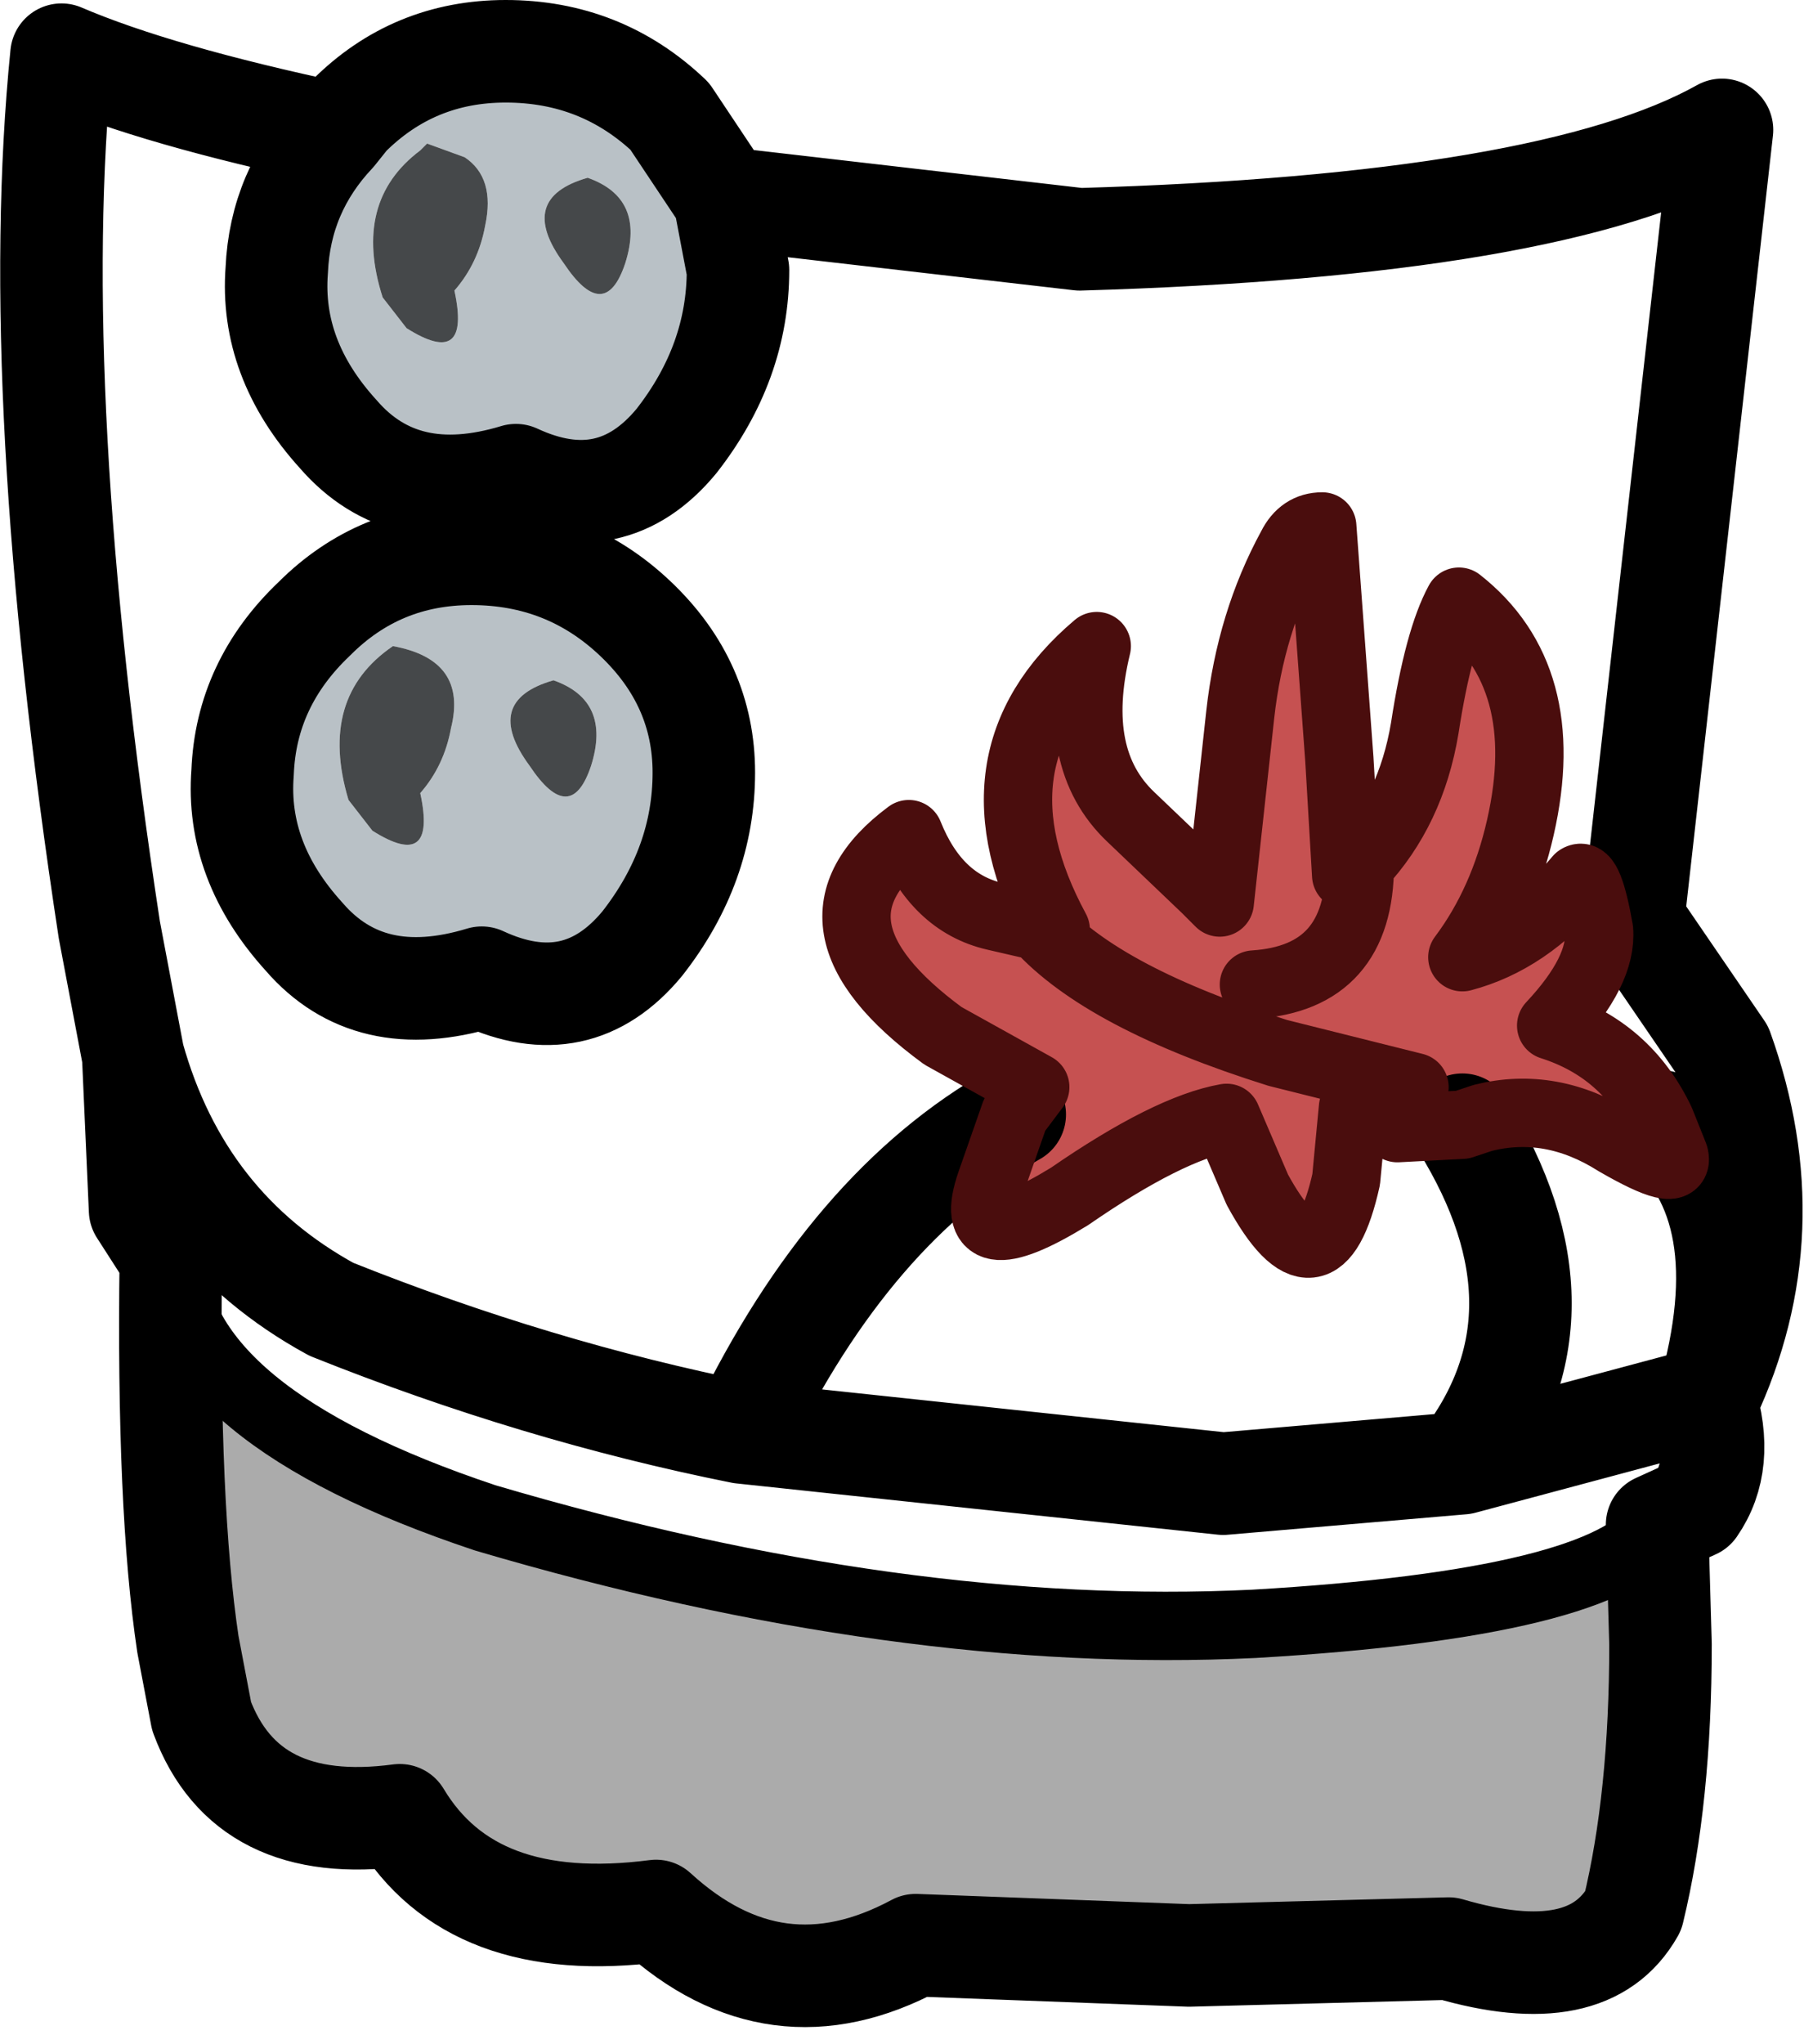<?xml version="1.0" encoding="UTF-8" standalone="no"?>
<svg xmlns:xlink="http://www.w3.org/1999/xlink" height="29.9px" width="26.4px" xmlns="http://www.w3.org/2000/svg">
  <g transform="matrix(1.0, 0.0, 0.0, 1.0, 13.6, 15.85)">
    <path d="M-3.0 -12.95 L-2.8 -11.9 Q-2.8 -10.55 -3.7 -9.4 -4.65 -8.25 -6.05 -8.9 -7.7 -8.4 -8.65 -9.5 -9.65 -10.6 -9.55 -11.9 -9.5 -13.05 -8.7 -13.9 L-8.5 -14.15 Q-7.55 -15.1 -6.2 -15.1 -4.8 -15.1 -3.8 -14.15 L-3.0 -12.95 M-7.35 -13.75 L-7.45 -13.65 Q-8.45 -12.9 -8.0 -11.5 L-7.65 -11.05 Q-6.7 -10.45 -6.95 -11.6 -6.6 -12.0 -6.5 -12.55 -6.35 -13.25 -6.8 -13.55 L-7.35 -13.75 M-3.3 -4.55 Q-3.3 -3.2 -4.2 -2.05 -5.15 -0.9 -6.55 -1.55 -8.2 -1.05 -9.15 -2.15 -10.15 -3.25 -10.05 -4.55 -10.0 -5.85 -9.0 -6.8 -8.05 -7.75 -6.7 -7.75 -5.3 -7.75 -4.3 -6.8 -3.3 -5.85 -3.3 -4.55 M-5.0 -13.25 Q-6.05 -12.95 -5.35 -12.0 -4.75 -11.1 -4.45 -12.0 -4.15 -12.95 -5.0 -13.25 M-5.5 -5.9 Q-6.55 -5.6 -5.85 -4.65 -5.25 -3.75 -4.95 -4.65 -4.65 -5.6 -5.5 -5.9 M-7.85 -6.4 Q-8.95 -5.65 -8.5 -4.15 L-8.15 -3.7 Q-7.2 -3.1 -7.45 -4.25 -7.1 -4.65 -7.0 -5.2 -6.75 -6.2 -7.85 -6.4" fill="#b9c1c6" fill-rule="evenodd" stroke="none"/>
    <path d="M-7.35 -13.75 L-6.8 -13.55 Q-6.35 -13.25 -6.5 -12.55 -6.6 -12.0 -6.95 -11.6 -6.7 -10.45 -7.65 -11.05 L-8.0 -11.5 Q-8.45 -12.9 -7.45 -13.65 L-7.35 -13.75 M-7.85 -6.4 Q-6.75 -6.2 -7.0 -5.2 -7.1 -4.65 -7.45 -4.25 -7.2 -3.1 -8.15 -3.7 L-8.5 -4.15 Q-8.95 -5.65 -7.85 -6.4 M-5.5 -5.9 Q-4.65 -5.6 -4.95 -4.65 -5.25 -3.75 -5.85 -4.65 -6.55 -5.6 -5.5 -5.9 M-5.0 -13.25 Q-4.15 -12.95 -4.45 -12.0 -4.75 -11.1 -5.35 -12.0 -6.05 -12.95 -5.0 -13.25" fill="#45484a" fill-rule="evenodd" stroke="none"/>
    <path d="M1.25 0.45 L1.55 0.05 0.2 -0.7 Q-2.05 -2.35 -0.3 -3.65 0.1 -2.65 0.95 -2.45 L1.6 -2.3 1.85 -2.25 Q0.5 -4.75 2.45 -6.4 2.05 -4.75 2.95 -3.9 L4.05 -2.85 4.25 -2.65 4.55 -5.4 Q4.7 -6.75 5.3 -7.85 5.45 -8.15 5.75 -8.15 L6.0 -4.75 6.1 -3.05 6.3 -3.2 Q7.05 -4.0 7.25 -5.2 7.45 -6.5 7.75 -7.05 9.15 -5.95 8.65 -3.75 8.4 -2.65 7.8 -1.85 8.75 -2.1 9.5 -3.0 9.65 -3.1 9.8 -2.25 9.85 -1.65 9.1 -0.85 10.2 -0.5 10.7 0.55 L10.9 1.05 Q11.0 1.4 10.05 0.85 9.1 0.25 8.1 0.5 L7.8 0.6 6.85 0.65 6.5 0.45 6.2 0.35 6.1 1.4 Q5.7 3.2 4.8 1.55 L4.35 0.5 Q3.5 0.65 2.05 1.65 0.5 2.6 0.9 1.45 L1.25 0.45 M7.1 0.05 L5.1 -0.45 Q2.55 -1.25 1.6 -2.3 2.55 -1.25 5.1 -0.45 L7.1 0.05 M4.75 -1.45 Q6.3 -1.55 6.3 -3.2 6.3 -1.55 4.75 -1.45" fill="#c65151" fill-rule="evenodd" stroke="none"/>
    <path d="M10.65 6.45 L10.7 8.2 Q10.7 10.45 10.3 12.1 9.65 13.25 7.6 12.65 L3.8 12.75 -0.2 12.6 Q-2.25 13.7 -4.0 12.1 -6.7 12.45 -7.75 10.7 -10.0 11.0 -10.65 9.25 L-10.85 8.2 Q-11.15 6.2 -11.1 2.55 -11.0 4.85 -6.5 6.35 -0.4 8.15 4.75 7.9 9.9 7.6 10.65 6.45" fill="#000000" fill-opacity="0.329" fill-rule="evenodd" stroke="none"/>
    <path d="M10.7 0.55 Q12.2 1.8 11.4 4.6 12.55 2.15 11.6 -0.5 L10.3 -2.4 11.6 -13.95 Q9.1 -12.55 2.2 -12.35 L-3.0 -12.95 -2.8 -11.9 Q-2.8 -10.55 -3.7 -9.4 -4.65 -8.25 -6.05 -8.9 -7.7 -8.4 -8.65 -9.5 -9.65 -10.6 -9.55 -11.9 -9.5 -13.05 -8.7 -13.9 -11.3 -14.45 -12.7 -15.05 -13.2 -10.1 -12.0 -2.25 L-11.65 -0.4 Q-10.95 2.1 -8.75 3.3 -5.75 4.5 -2.75 5.1 -1.15 1.8 1.25 0.45 M10.65 6.45 L11.2 6.2 Q11.65 5.55 11.35 4.6 L7.8 5.55 4.3 5.85 -2.75 5.1 M-11.1 2.55 Q-11.15 6.2 -10.85 8.2 L-10.65 9.25 Q-10.0 11.0 -7.75 10.7 -6.7 12.45 -4.0 12.1 -2.25 13.7 -0.2 12.6 L3.8 12.75 7.6 12.65 Q9.65 13.25 10.3 12.1 10.7 10.45 10.7 8.2 L10.65 6.45 M-11.1 2.55 L-11.55 1.85 -11.65 -0.4 M11.4 4.6 L11.35 4.6 M7.8 5.55 Q9.5 3.35 7.8 0.6 M-8.7 -13.9 L-8.5 -14.15 Q-7.55 -15.1 -6.2 -15.1 -4.8 -15.1 -3.8 -14.15 L-3.0 -12.95 M-3.3 -4.55 Q-3.3 -3.2 -4.2 -2.05 -5.15 -0.9 -6.55 -1.55 -8.2 -1.05 -9.15 -2.15 -10.15 -3.25 -10.05 -4.55 -10.0 -5.85 -9.0 -6.8 -8.05 -7.75 -6.7 -7.75 -5.3 -7.75 -4.3 -6.8 -3.3 -5.85 -3.3 -4.55" fill="none" stroke="#000000" stroke-linecap="round" stroke-linejoin="round" stroke-width="1.5"/>
    <path d="M10.65 6.45 Q9.9 7.6 4.75 7.9 -0.4 8.15 -6.5 6.35 -11.0 4.85 -11.1 2.55" fill="none" stroke="#000000" stroke-linecap="round" stroke-linejoin="round" stroke-width="1.0"/>
    <path d="M1.25 0.45 L1.55 0.05 0.2 -0.7 Q-2.05 -2.35 -0.3 -3.65 0.1 -2.65 0.95 -2.45 L1.6 -2.3 1.85 -2.25 Q0.5 -4.75 2.45 -6.4 2.05 -4.75 2.95 -3.9 L4.05 -2.85 4.25 -2.65 4.55 -5.4 Q4.7 -6.75 5.3 -7.85 5.45 -8.15 5.75 -8.15 L6.0 -4.75 6.1 -3.05 6.3 -3.2 Q7.05 -4.0 7.25 -5.2 7.45 -6.5 7.75 -7.05 9.15 -5.95 8.65 -3.75 8.4 -2.65 7.8 -1.85 8.75 -2.1 9.5 -3.0 9.65 -3.1 9.8 -2.25 9.85 -1.65 9.1 -0.85 10.2 -0.5 10.7 0.55 L10.9 1.05 Q11.0 1.4 10.05 0.85 9.1 0.25 8.1 0.5 L7.8 0.6 6.85 0.65 6.5 0.45 6.2 0.35 6.1 1.4 Q5.7 3.2 4.8 1.55 L4.35 0.5 Q3.5 0.65 2.05 1.65 0.5 2.6 0.9 1.45 L1.25 0.45 M6.3 -3.2 Q6.3 -1.55 4.75 -1.45 M1.6 -2.3 Q2.55 -1.25 5.1 -0.45 L7.1 0.05" fill="none" stroke="#4a0d0d" stroke-linecap="round" stroke-linejoin="round" stroke-width="1.0"/>
  </g>
</svg>
